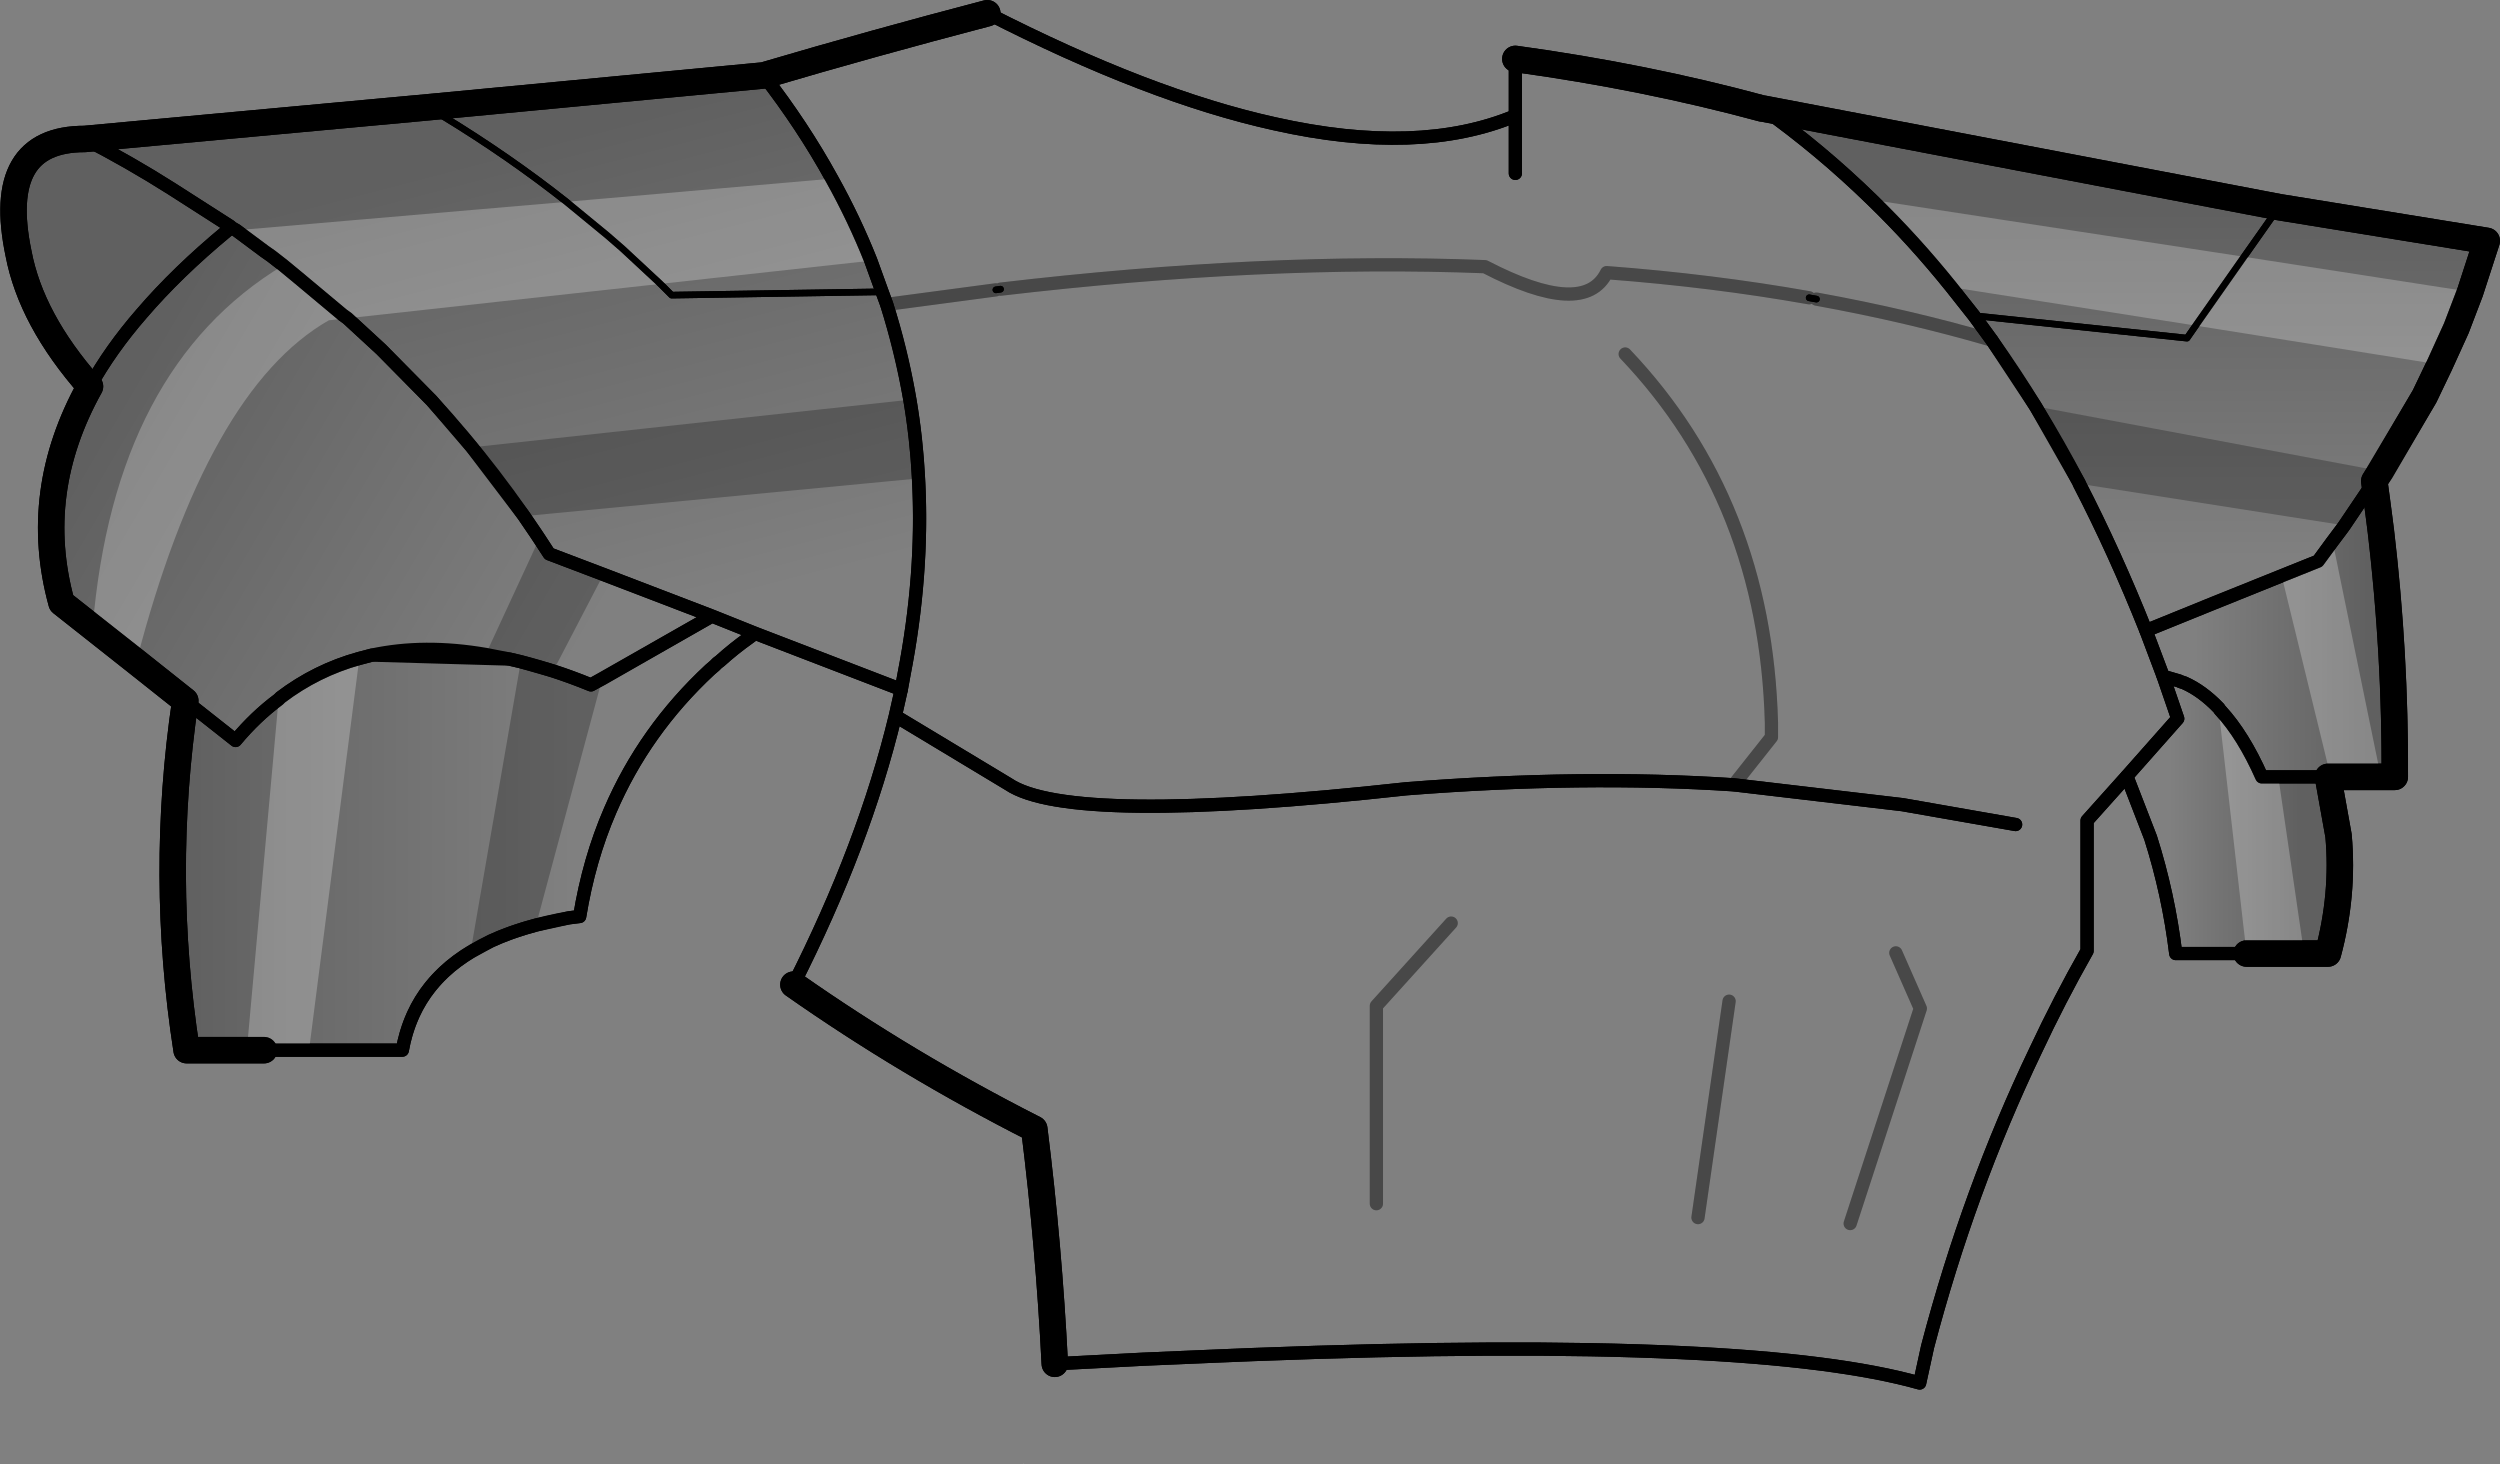 <?xml version="1.0" encoding="UTF-8" standalone="no"?>
<svg xmlns:xlink="http://www.w3.org/1999/xlink" height="110.65px" width="188.9px" xmlns="http://www.w3.org/2000/svg">
  <rect width="100%" height="100%" fill="#808080" stroke="none"/>
  <g transform="matrix(1.0, 0.0, 0.0, 1.0, -104.8, -126.65)">
    <path d="M172.9 178.75 L161.85 174.5 158.6 173.2 146.3 168.5 Q142.35 162.3 137.4 156.9 L133.6 153.05 131.05 150.7 130.7 150.45 127.35 147.65 126.2 146.7 125.3 146.0 124.8 145.65 122.65 144.05 122.3 143.85 122.2 143.75 117.75 140.9 Q114.6 138.9 111.2 137.15 L137.2 134.75 162.5 132.35 Q165.45 136.15 167.65 140.15 169.35 143.2 170.6 146.35 L171.45 148.7 171.8 149.65 Q176.0 162.75 173.1 177.65 L172.9 178.75 M137.2 134.75 L138.3 135.45 Q143.3 138.5 147.6 141.9 L150.7 144.45 151.85 145.45 154.7 148.1 155.55 148.95 171.45 148.7 155.55 148.95 154.7 148.1 151.85 145.45 150.7 144.45 147.6 141.9 Q143.3 138.5 138.3 135.45 L137.2 134.75" fill="url(#gradient0)" fill-rule="evenodd" stroke="none"/>
    <path d="M238.0 134.85 L277.0 142.3 292.7 144.85 291.45 148.7 290.4 151.45 289.15 154.2 288.0 156.6 284.2 163.0 281.8 166.55 281.05 167.55 279.95 169.05 266.95 174.3 Q264.6 168.4 261.9 163.15 258.85 157.35 255.3 152.35 L253.95 150.5 252.25 148.35 Q249.4 144.8 246.25 141.75 242.35 137.95 238.0 134.85 M277.0 142.3 L270.05 152.2 253.95 150.5 270.05 152.2 277.0 142.3" fill="url(#gradient1)" fill-rule="evenodd" stroke="none"/>
    <path d="M284.2 163.0 Q285.8 174.2 285.75 185.35 L280.9 185.35 280.9 185.3 280.7 185.35 275.7 185.35 Q274.3 182.2 272.6 180.35 L272.55 180.3 272.45 180.15 Q271.2 178.85 269.85 178.25 L269.55 178.15 269.45 178.1 268.25 177.75 266.95 174.3 279.95 169.05 281.05 167.55 281.8 166.55 284.2 163.0" fill="url(#gradient2)" fill-rule="evenodd" stroke="none"/>
    <path d="M280.7 185.35 L281.5 189.8 Q281.9 194.25 280.7 198.7 L274.55 198.7 269.2 198.7 Q268.65 194.2 267.3 189.95 L265.5 185.3 269.35 180.95 268.25 177.75 269.45 178.1 269.55 178.15 269.85 178.25 Q271.2 178.85 272.45 180.15 L272.45 180.35 272.5 180.35 272.6 180.35 Q274.3 182.2 275.7 185.35 L280.7 185.35" fill="url(#gradient3)" fill-rule="evenodd" stroke="none"/>
    <path d="M118.8 179.6 L109.45 172.2 Q107.15 163.85 111.6 155.85 113.15 153.05 115.5 150.35 118.2 147.2 121.95 144.1 L122.3 143.85 122.65 144.05 124.8 145.65 125.3 146.0 126.2 146.7 127.35 147.65 130.7 150.45 130.75 150.75 131.05 150.7 133.6 153.05 137.4 156.9 Q142.35 162.3 146.3 168.5 L158.6 173.2 149.45 178.4 Q146.25 177.1 143.3 176.45 L132.9 176.15 131.95 176.4 Q128.7 177.3 126.0 179.35 L125.85 179.5 Q124.1 180.8 122.6 182.6 L118.8 179.6" fill="url(#gradient4)" fill-rule="evenodd" stroke="none"/>
    <path d="M130.7 150.45 L131.05 150.7 130.75 150.75 130.7 150.45" fill="#ffffff" fill-opacity="0.251" fill-rule="evenodd" stroke="none"/>
    <path d="M161.85 174.5 L161.45 174.8 Q160.25 175.65 159.2 176.6 L159.0 176.75 158.8 176.95 158.45 177.25 Q153.5 181.85 150.9 187.9 149.3 191.6 148.6 195.9 L147.8 196.0 Q144.4 196.6 141.9 197.75 136.2 200.4 135.2 206.0 L124.75 206.0 118.9 206.0 Q116.85 192.8 118.8 179.6 L122.6 182.6 Q124.1 180.8 125.85 179.5 L126.0 179.35 Q128.7 177.3 131.95 176.4 L132.9 176.15 143.3 176.45 Q146.25 177.1 149.45 178.4 L158.6 173.2 161.85 174.5" fill="url(#gradient5)" fill-rule="evenodd" stroke="none"/>
    <path d="M182.15 237.3 L182.1 237.3 182.1 237.25 182.15 237.3" fill="#ffffff" fill-rule="evenodd" stroke="none"/>
    <path d="M179.4 127.65 Q191.6 133.9 201.1 136.0 212.0 138.45 219.3 135.4 L219.3 131.1 M237.95 134.85 L238.0 134.85 Q242.35 137.95 246.25 141.75 249.4 144.8 252.25 148.35 L253.95 150.5 255.3 152.35 Q258.85 157.35 261.9 163.15 264.6 168.4 266.95 174.3 L268.25 177.75 269.35 180.95 265.5 185.3 262.5 188.65 262.5 198.5 Q260.4 202.2 258.6 206.05 253.55 216.6 250.45 228.4 L249.85 231.15 Q243.65 229.4 231.75 228.85 218.95 228.25 199.5 229.0 L197.05 229.1 191.2 229.35 184.5 229.7 M164.75 201.05 Q170.1 190.5 172.45 180.75 L172.9 178.75 173.1 177.65 Q176.0 162.75 171.8 149.65 L171.45 148.7 170.6 146.35 Q169.35 143.2 167.65 140.15 165.45 136.15 162.5 132.35 M219.3 135.4 L219.3 139.75 M172.45 180.75 L181.0 185.9 Q185.65 189.05 211.05 186.25 224.45 185.2 235.8 185.95 L248.55 187.45 257.1 188.95" fill="none" stroke="#000000" stroke-linecap="round" stroke-linejoin="round" stroke-width="1.0"/>
    <path d="M219.3 131.1 Q229.1 132.45 237.95 134.85 M238.0 134.85 L277.0 142.3 292.7 144.85 291.45 148.7 290.4 151.45 289.15 154.2 288.0 156.6 284.2 163.0 Q285.8 174.2 285.75 185.35 L280.9 185.35 280.7 185.35 281.5 189.8 Q281.9 194.25 280.7 198.7 L274.55 198.7 M184.5 229.7 Q184.05 220.75 182.95 211.95 173.3 207.05 164.75 201.05 M124.75 206.0 L118.9 206.0 Q116.85 192.8 118.8 179.6 L109.45 172.2 Q107.15 163.85 111.6 155.85 107.15 150.8 106.2 145.8 104.4 137.15 111.2 137.15 L137.2 134.75 162.5 132.35 Q170.8 129.9 179.4 127.65" fill="none" stroke="#000000" stroke-linecap="round" stroke-linejoin="round" stroke-width="2.0"/>
    <path d="M235.8 185.95 L238.65 182.35 238.65 181.25 Q238.2 164.55 227.6 153.4 M180.05 148.55 L171.8 149.65 M241.5 149.15 Q234.15 147.85 226.2 147.25 224.5 150.7 217.0 146.8 200.4 146.15 180.4 148.5 M255.3 152.35 Q248.95 150.5 242.05 149.25 M244.6 219.1 L249.9 202.85 248.05 198.65 M208.8 217.6 L208.8 202.65 214.45 196.4 M233.1 218.65 L235.45 202.3" fill="none" stroke="#000000" stroke-linecap="round" stroke-linejoin="round" stroke-opacity="0.251" stroke-width="1.0"/>
    <path d="M274.55 198.7 L269.2 198.7 Q268.65 194.2 267.3 189.95 L265.5 185.3 M172.9 178.75 L161.85 174.5 161.45 174.8 Q160.25 175.65 159.2 176.6 L159.0 176.75 158.8 176.95 158.45 177.25 Q153.5 181.85 150.9 187.9 149.3 191.6 148.6 195.9 L147.8 196.0 Q144.4 196.6 141.9 197.75 136.2 200.4 135.2 206.0 L124.75 206.0 M266.95 174.3 L279.95 169.05 281.05 167.55 281.8 166.55 284.2 163.0 M280.7 185.35 L275.7 185.35 Q274.3 182.2 272.6 180.35 L272.55 180.3 272.45 180.15 Q271.2 178.85 269.85 178.25 L269.55 178.15 269.45 178.1 268.25 177.75 M122.3 143.85 L122.2 143.75 117.75 140.9 Q114.6 138.9 111.2 137.15 M111.6 155.85 Q113.15 153.05 115.5 150.35 118.2 147.2 121.95 144.1 L122.3 143.85 122.65 144.05 124.8 145.65 125.3 146.0 126.2 146.7 127.35 147.65 130.7 150.45 131.05 150.7 133.6 153.05 137.4 156.9 Q142.35 162.3 146.3 168.5 L158.6 173.2 161.85 174.5 M158.6 173.2 L149.45 178.4 Q146.25 177.1 143.3 176.45 L132.9 176.15 131.95 176.4 Q128.7 177.3 126.0 179.35 L125.85 179.5 Q124.1 180.8 122.6 182.6 L118.8 179.6" fill="none" stroke="#000000" stroke-linecap="round" stroke-linejoin="round" stroke-width="1.0"/>
    <path d="M171.45 148.7 L155.55 148.95 154.7 148.1 151.85 145.45 150.7 144.45 147.6 141.9 Q143.3 138.5 138.3 135.45 L137.2 134.75 M180.4 148.5 L180.05 148.55 M242.05 149.25 L241.5 149.15 M253.95 150.5 L270.05 152.2 277.0 142.3" fill="none" stroke="#000000" stroke-linecap="round" stroke-linejoin="round" stroke-width="0.5"/>
    <path d="M284.7 162.25 L284.2 163.0 281.95 166.35 261.9 163.2 261.9 163.15 258.6 157.35 284.7 162.25 M145.3 196.55 Q143.4 197.05 141.9 197.75 L140.35 198.6 144.15 176.65 143.3 176.45 141.5 176.1 145.55 167.35 146.3 168.5 150.4 170.05 146.6 177.35 Q148.0 177.8 149.45 178.4 L150.3 177.95 145.3 196.55 M111.6 155.85 Q107.15 150.8 106.2 145.8 104.4 137.15 111.2 137.15 114.6 138.9 117.75 140.9 L122.2 143.75 121.95 144.1 Q118.2 147.2 115.5 150.35 113.15 153.05 111.6 155.85 M173.55 156.85 Q174.05 159.75 174.2 162.8 L144.4 165.65 140.45 160.45 173.55 156.85 M144.15 176.65 L146.6 177.35 144.15 176.65" fill="#000000" fill-opacity="0.251" fill-rule="evenodd" stroke="none"/>
    <path d="M291.45 148.7 L290.4 151.45 289.15 154.2 270.7 151.25 252.25 148.35 Q249.4 144.8 246.25 141.75 L274.35 146.05 270.7 151.25 274.35 146.05 291.45 148.7 M284.7 185.35 L280.9 185.35 280.9 185.3 277.2 170.15 279.95 169.05 281.05 167.55 284.7 185.35 M278.9 198.7 L274.55 198.7 272.45 180.35 272.5 180.35 272.6 180.35 Q274.3 182.2 275.7 185.35 L276.95 185.35 278.9 198.7 M128.15 206.0 L124.75 206.0 123.45 206.0 125.85 179.5 126.0 179.35 Q128.7 177.3 131.95 176.4 L128.15 206.0 M115.1 176.65 L111.8 174.05 Q113.45 154.4 126.2 146.7 L127.35 147.65 130.7 150.45 131.05 150.7 130.7 150.45 127.35 147.65 126.2 146.7 125.3 146.0 124.8 145.65 122.65 144.05 147.6 141.9 167.65 140.15 Q169.35 143.2 170.6 146.35 L154.7 148.1 131.05 150.7 129.65 150.85 Q120.45 156.1 115.1 176.65 M154.7 148.1 L151.85 145.45 150.7 144.45 147.6 141.9 150.7 144.45 151.85 145.45 154.7 148.1" fill="#ffffff" fill-opacity="0.251" fill-rule="evenodd" stroke="none"/>
    <path d="M182.1 237.3 L182.1 237.25 182.15 237.3 182.1 237.3" fill="#ffffff" fill-rule="evenodd" stroke="none"/>
    <path d="M219.3 131.1 L219.3 135.4 219.3 139.75 M237.95 134.85 L238.0 134.85 Q242.35 137.95 246.25 141.75 249.4 144.8 252.25 148.35 L253.95 150.5 255.3 152.35 258.6 157.35 261.9 163.15 261.9 163.2 Q264.6 168.4 266.95 174.3 L268.25 177.75 269.35 180.95 265.5 185.3 262.5 188.65 262.5 198.5 Q260.4 202.2 258.6 206.05 253.55 216.6 250.45 228.4 L249.85 231.15 Q243.65 229.4 231.75 228.85 218.95 228.25 199.5 229.0 L197.05 229.1 191.2 229.35 184.5 229.7 M274.55 198.7 L269.2 198.7 Q268.65 194.2 267.3 189.95 L265.5 185.3 M164.75 201.05 Q170.1 190.5 172.45 180.75 L172.9 178.75 161.85 174.5 161.45 174.8 Q160.25 175.65 159.2 176.6 L159.0 176.75 158.8 176.95 158.45 177.25 Q153.5 181.85 150.9 187.9 149.3 191.6 148.6 195.9 L147.8 196.0 145.3 196.55 Q143.4 197.05 141.9 197.75 L140.35 198.6 Q136.05 201.2 135.2 206.0 L128.15 206.0 124.75 206.0 M179.4 127.65 Q191.6 133.9 201.1 136.0 212.0 138.45 219.3 135.4 M167.65 140.15 Q165.45 136.15 162.5 132.35 M170.6 146.35 Q169.35 143.2 167.65 140.15 M170.6 146.35 L171.45 148.7 171.8 149.65 Q172.9 153.2 173.55 156.85 174.05 159.75 174.2 162.8 174.6 170.0 173.1 177.65 L172.9 178.75 M257.1 188.95 L248.55 187.45 235.8 185.95 Q224.45 185.2 211.05 186.25 185.65 189.05 181.0 185.9 L172.45 180.75 M281.95 166.35 L281.8 166.55 281.05 167.55 279.95 169.05 277.2 170.15 Q272.05 172.2 266.95 174.3 M280.7 185.35 L276.95 185.35 275.7 185.35 Q274.3 182.2 272.6 180.35 L272.55 180.3 272.45 180.15 Q271.2 178.85 269.85 178.25 L269.55 178.15 269.45 178.1 268.25 177.75 M281.95 166.35 L284.2 163.0 M122.2 143.75 L117.75 140.9 Q114.6 138.9 111.2 137.15 M122.65 144.05 L122.3 143.85 121.95 144.1 Q118.2 147.2 115.5 150.35 113.15 153.05 111.6 155.85 M122.2 143.75 L122.3 143.85 M126.2 146.7 L127.35 147.65 130.7 150.45 131.05 150.7 133.6 153.05 137.4 156.9 140.45 160.45 144.4 165.65 145.55 167.35 146.3 168.5 150.4 170.05 158.6 173.2 161.85 174.5 M122.65 144.05 L124.8 145.65 125.3 146.0 126.2 146.7 M118.8 179.6 L122.6 182.6 Q124.1 180.8 125.85 179.5 L126.0 179.35 Q128.7 177.3 131.95 176.4 L132.9 176.15 Q136.85 175.3 141.5 176.1 L143.3 176.45 144.15 176.65 146.6 177.35 Q148.0 177.8 149.45 178.4 L150.3 177.95 158.6 173.2" fill="none" stroke="#000000" stroke-linecap="round" stroke-linejoin="round" stroke-width="1.0"/>
    <path d="M219.3 131.1 Q229.1 132.45 237.95 134.85 M238.0 134.85 L277.0 142.3 292.7 144.85 291.45 148.7 290.4 151.45 289.15 154.2 288.0 156.6 284.7 162.25 284.2 163.0 284.7 166.75 Q285.8 176.05 285.75 185.35 L284.7 185.35 280.9 185.35 280.7 185.35 281.5 189.8 Q281.9 194.25 280.7 198.7 L278.9 198.7 274.55 198.7 M184.5 229.7 Q184.05 220.75 182.95 211.95 173.3 207.05 164.75 201.05 M124.75 206.0 L123.45 206.0 118.9 206.0 Q116.85 192.8 118.8 179.6 L115.1 176.65 111.8 174.05 109.45 172.2 Q107.15 163.85 111.6 155.85 107.15 150.8 106.2 145.8 104.4 137.15 111.2 137.15 L137.2 134.75 162.5 132.35 Q170.8 129.9 179.4 127.65" fill="none" stroke="#000000" stroke-linecap="round" stroke-linejoin="round" stroke-width="2.0"/>
    <path d="M147.6 141.9 L150.7 144.45 151.85 145.45 154.7 148.1 155.55 148.95 171.45 148.7 M180.05 148.55 L180.4 148.5 M241.5 149.15 L242.05 149.25 M274.35 146.05 L277.0 142.3 M270.7 151.25 L270.05 152.2 253.95 150.5 M274.35 146.05 L270.7 151.25 M147.6 141.9 Q143.3 138.5 138.3 135.45 L137.2 134.75" fill="none" stroke="#000000" stroke-linecap="round" stroke-linejoin="round" stroke-width="0.5"/>
    <path d="M171.8 149.65 L180.05 148.55 M180.4 148.5 Q200.4 146.15 217.0 146.8 224.5 150.7 226.2 147.25 234.15 147.85 241.5 149.15 M242.05 149.25 Q248.95 150.5 255.3 152.35 M235.8 185.95 L238.65 182.35 238.65 181.25 Q238.2 164.55 227.6 153.4 M244.6 219.1 L249.9 202.85 248.05 198.65 M233.1 218.65 L235.45 202.3 M208.8 217.6 L208.8 202.65 214.45 196.4" fill="none" stroke="#000000" stroke-linecap="round" stroke-linejoin="round" stroke-opacity="0.251" stroke-width="1.0"/>
  </g>
  <defs>
    <linearGradient gradientTransform="matrix(-0.006, -0.022, 0.023, -0.006, 152.6, 154.45)" gradientUnits="userSpaceOnUse" id="gradient0" spreadMethod="pad" x1="-819.2" x2="819.2">
      <stop offset="0.0" stop-color="#000000" stop-opacity="0.0"/>
      <stop offset="1.0" stop-color="#000000" stop-opacity="0.251"/>
    </linearGradient>
    <linearGradient gradientTransform="matrix(0.0, -0.016, 0.021, 0.0, 271.55, 155.55)" gradientUnits="userSpaceOnUse" id="gradient1" spreadMethod="pad" x1="-819.2" x2="819.2">
      <stop offset="0.0" stop-color="#000000" stop-opacity="0.0"/>
      <stop offset="1.0" stop-color="#000000" stop-opacity="0.251"/>
    </linearGradient>
    <linearGradient gradientTransform="matrix(0.008, 0.0, 0.0, 0.009, 277.25, 177.75)" gradientUnits="userSpaceOnUse" id="gradient2" spreadMethod="pad" x1="-819.2" x2="819.2">
      <stop offset="0.0" stop-color="#000000" stop-opacity="0.0"/>
      <stop offset="1.0" stop-color="#000000" stop-opacity="0.251"/>
    </linearGradient>
    <linearGradient gradientTransform="matrix(0.006, 0.0, 0.0, 0.013, 273.65, 188.2)" gradientUnits="userSpaceOnUse" id="gradient3" spreadMethod="pad" x1="-819.2" x2="819.2">
      <stop offset="0.0" stop-color="#000000" stop-opacity="0.0"/>
      <stop offset="1.0" stop-color="#000000" stop-opacity="0.251"/>
    </linearGradient>
    <linearGradient gradientTransform="matrix(-0.021, -0.012, 0.01, -0.017, 129.7, 168.3)" gradientUnits="userSpaceOnUse" id="gradient4" spreadMethod="pad" x1="-819.2" x2="819.2">
      <stop offset="0.0" stop-color="#000000" stop-opacity="0.0"/>
      <stop offset="1.0" stop-color="#000000" stop-opacity="0.251"/>
    </linearGradient>
    <linearGradient gradientTransform="matrix(-0.018, 0.0, 0.0, -0.02, 133.1, 189.6)" gradientUnits="userSpaceOnUse" id="gradient5" spreadMethod="pad" x1="-819.2" x2="819.2">
      <stop offset="0.0" stop-color="#000000" stop-opacity="0.0"/>
      <stop offset="1.0" stop-color="#000000" stop-opacity="0.251"/>
    </linearGradient>
  </defs>
</svg>
